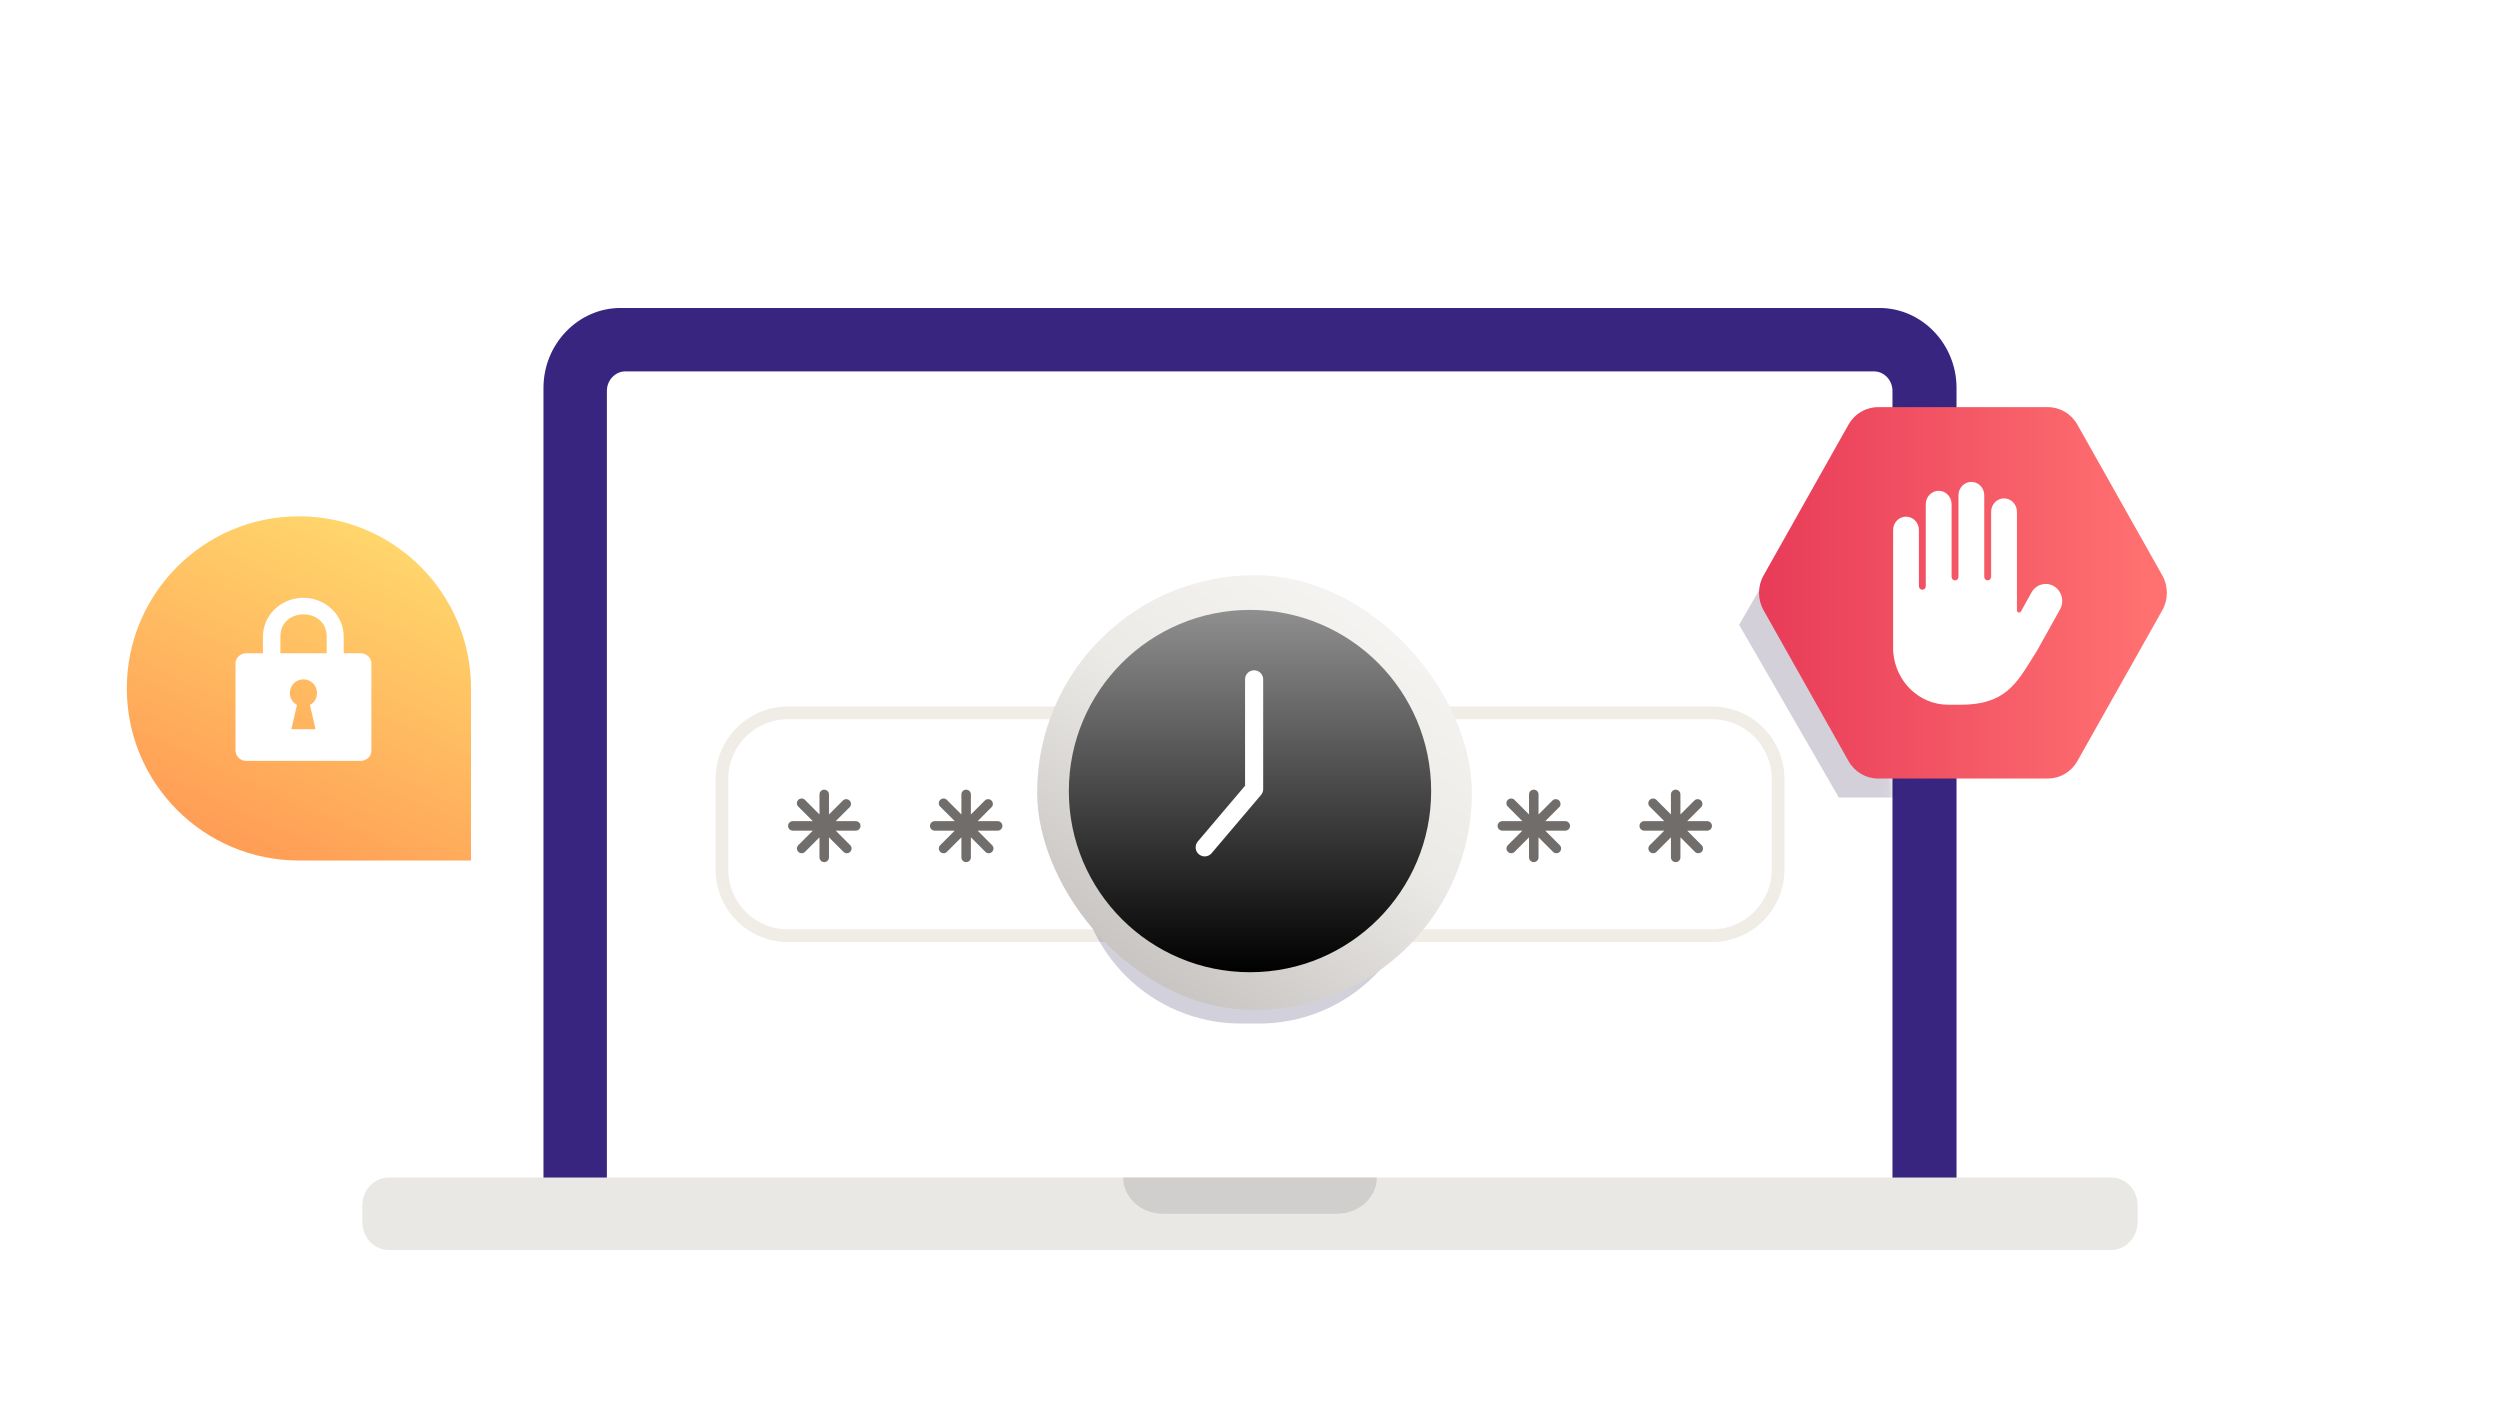<svg width="276" height="156" viewBox="0 0 276 156" fill="none" xmlns="http://www.w3.org/2000/svg">
    <g clip-path="url(#clip0_1278_63681)">
        <path
            d="M216 135H60V42.825C60 37.971 63.833 34 68.518 34H207.482C212.167 34 216 37.971 216 42.825V135Z"
            fill="#372580"
        />
        <path
            d="M209 135H67V43.158C67 41.967 67.922 41 69.057 41H206.872C208.007 41 208.929 41.967 208.929 43.158V135H209Z"
            fill="white"
        />
        <path
            d="M233.075 138H42.925C41.284 138 40 136.629 40 134.876V133.124C40 131.371 41.284 130 42.925 130H233.075C234.716 130 236 131.371 236 133.124V134.876C236 136.629 234.644 138 233.075 138Z"
            fill="#EAE8E5"
        />
        <path
            d="M147.591 134H128.409C125.934 134 124 132.175 124 130H152C152 132.175 150.066 134 147.591 134Z"
            fill="#D1CFCD"
        />
        <path
            d="M79.7 86C79.7 81.968 82.968 78.7 87 78.7H189C193.032 78.7 196.3 81.968 196.3 86V96C196.3 100.032 193.032 103.3 189 103.3H87C82.968 103.3 79.7 100.032 79.7 96V86Z"
            fill="white"
            stroke="#F0ECE6"
            stroke-width="1.4"
        />
        <path
            d="M94.476 90.655H92.262L93.826 89.087C93.909 88.987 93.953 88.858 93.947 88.728C93.941 88.597 93.886 88.473 93.794 88.381C93.701 88.288 93.578 88.234 93.447 88.228C93.316 88.222 93.188 88.265 93.088 88.349L91.519 89.917V87.703C91.519 87.564 91.464 87.431 91.366 87.333C91.268 87.234 91.134 87.179 90.995 87.179C90.856 87.179 90.723 87.234 90.625 87.333C90.527 87.431 90.471 87.564 90.471 87.703V89.917L88.908 88.349C88.862 88.291 88.804 88.245 88.738 88.211C88.673 88.177 88.601 88.158 88.527 88.154C88.454 88.15 88.38 88.161 88.311 88.188C88.242 88.214 88.18 88.255 88.128 88.307C88.076 88.359 88.035 88.421 88.008 88.49C87.982 88.559 87.971 88.633 87.975 88.706C87.979 88.78 87.998 88.852 88.032 88.917C88.065 88.983 88.112 89.041 88.17 89.087L89.738 90.655H87.524C87.385 90.655 87.252 90.71 87.153 90.809C87.055 90.907 87 91.04 87 91.179C87 91.318 87.055 91.451 87.153 91.55C87.252 91.648 87.385 91.703 87.524 91.703H89.738L88.17 93.272C88.114 93.318 88.068 93.376 88.036 93.441C88.004 93.506 87.985 93.578 87.982 93.65C87.979 93.723 87.99 93.796 88.017 93.863C88.043 93.931 88.083 93.993 88.135 94.044C88.186 94.096 88.248 94.136 88.316 94.162C88.384 94.189 88.456 94.201 88.529 94.197C88.602 94.194 88.673 94.176 88.738 94.143C88.803 94.111 88.861 94.065 88.908 94.01L90.471 92.441V94.655C90.471 94.794 90.527 94.927 90.625 95.026C90.723 95.124 90.856 95.179 90.995 95.179C91.134 95.179 91.268 95.124 91.366 95.026C91.464 94.927 91.519 94.794 91.519 94.655V92.441L93.088 94.01C93.134 94.065 93.192 94.111 93.257 94.143C93.322 94.176 93.394 94.194 93.466 94.197C93.539 94.201 93.612 94.189 93.68 94.162C93.748 94.136 93.809 94.096 93.861 94.044C93.912 93.993 93.952 93.931 93.979 93.863C94.005 93.796 94.017 93.723 94.013 93.65C94.01 93.578 93.992 93.506 93.96 93.441C93.927 93.376 93.882 93.318 93.826 93.272L92.262 91.703H94.476C94.615 91.703 94.748 91.648 94.847 91.55C94.945 91.451 95 91.318 95 91.179C95 91.04 94.945 90.907 94.847 90.809C94.748 90.71 94.615 90.655 94.476 90.655Z"
            fill="#706D6B"
        />
        <path
            d="M110.143 90.655H107.928L109.492 89.087C109.576 88.987 109.619 88.858 109.613 88.728C109.607 88.597 109.553 88.473 109.46 88.381C109.368 88.288 109.244 88.234 109.113 88.228C108.983 88.222 108.855 88.265 108.754 88.349L107.186 89.917V87.703C107.186 87.564 107.131 87.431 107.032 87.333C106.934 87.234 106.801 87.179 106.662 87.179C106.523 87.179 106.39 87.234 106.291 87.333C106.193 87.431 106.138 87.564 106.138 87.703V89.917L104.574 88.349C104.528 88.291 104.47 88.245 104.405 88.211C104.339 88.177 104.267 88.158 104.194 88.154C104.12 88.15 104.046 88.161 103.978 88.188C103.909 88.214 103.846 88.255 103.794 88.307C103.742 88.359 103.701 88.421 103.675 88.49C103.649 88.559 103.637 88.633 103.641 88.706C103.645 88.78 103.665 88.852 103.698 88.917C103.732 88.983 103.779 89.041 103.836 89.087L105.405 90.655H103.19C103.052 90.655 102.918 90.71 102.82 90.809C102.722 90.907 102.667 91.04 102.667 91.179C102.667 91.318 102.722 91.451 102.82 91.55C102.918 91.648 103.052 91.703 103.19 91.703H105.405L103.836 93.272C103.78 93.318 103.735 93.376 103.702 93.441C103.67 93.506 103.652 93.578 103.648 93.65C103.645 93.723 103.657 93.796 103.683 93.863C103.71 93.931 103.75 93.993 103.801 94.044C103.853 94.096 103.914 94.136 103.982 94.162C104.05 94.189 104.123 94.201 104.195 94.197C104.268 94.194 104.339 94.176 104.405 94.143C104.47 94.111 104.528 94.065 104.574 94.01L106.138 92.441V94.655C106.138 94.794 106.193 94.927 106.291 95.026C106.39 95.124 106.523 95.179 106.662 95.179C106.801 95.179 106.934 95.124 107.032 95.026C107.131 94.927 107.186 94.794 107.186 94.655V92.441L108.754 94.01C108.801 94.065 108.859 94.111 108.924 94.143C108.989 94.176 109.06 94.194 109.133 94.197C109.206 94.201 109.278 94.189 109.346 94.162C109.414 94.136 109.476 94.096 109.527 94.044C109.579 93.993 109.619 93.931 109.645 93.863C109.671 93.796 109.683 93.723 109.68 93.65C109.677 93.578 109.658 93.506 109.626 93.441C109.594 93.376 109.548 93.318 109.492 93.272L107.928 91.703H110.143C110.281 91.703 110.415 91.648 110.513 91.55C110.611 91.451 110.667 91.318 110.667 91.179C110.667 91.04 110.611 90.907 110.513 90.809C110.415 90.71 110.281 90.655 110.143 90.655Z"
            fill="#706D6B"
        />
        <path
            d="M125.81 90.655H123.595L125.159 89.087C125.243 88.987 125.286 88.858 125.28 88.728C125.274 88.597 125.22 88.473 125.127 88.381C125.035 88.288 124.911 88.234 124.78 88.228C124.65 88.222 124.522 88.265 124.421 88.349L122.853 89.917V87.703C122.853 87.564 122.798 87.431 122.699 87.333C122.601 87.234 122.468 87.179 122.329 87.179C122.19 87.179 122.057 87.234 121.958 87.333C121.86 87.431 121.805 87.564 121.805 87.703V89.917L120.241 88.349C120.195 88.291 120.137 88.245 120.072 88.211C120.006 88.177 119.934 88.158 119.861 88.154C119.787 88.15 119.713 88.161 119.645 88.188C119.576 88.214 119.513 88.255 119.461 88.307C119.409 88.359 119.368 88.421 119.342 88.49C119.316 88.559 119.304 88.633 119.308 88.706C119.312 88.78 119.332 88.852 119.365 88.917C119.399 88.983 119.446 89.041 119.503 89.087L121.072 90.655H118.857C118.719 90.655 118.585 90.71 118.487 90.809C118.389 90.907 118.333 91.04 118.333 91.179C118.333 91.318 118.389 91.451 118.487 91.55C118.585 91.648 118.719 91.703 118.857 91.703H121.072L119.503 93.272C119.447 93.318 119.402 93.376 119.369 93.441C119.337 93.506 119.319 93.578 119.315 93.65C119.312 93.723 119.324 93.796 119.35 93.863C119.377 93.931 119.417 93.993 119.468 94.044C119.52 94.096 119.581 94.136 119.649 94.162C119.717 94.189 119.79 94.201 119.862 94.197C119.935 94.194 120.006 94.176 120.072 94.143C120.137 94.111 120.195 94.065 120.241 94.01L121.805 92.441V94.655C121.805 94.794 121.86 94.927 121.958 95.026C122.057 95.124 122.19 95.179 122.329 95.179C122.468 95.179 122.601 95.124 122.699 95.026C122.798 94.927 122.853 94.794 122.853 94.655V92.441L124.421 94.01C124.468 94.065 124.526 94.111 124.591 94.143C124.656 94.176 124.727 94.194 124.8 94.197C124.873 94.201 124.945 94.189 125.013 94.162C125.081 94.136 125.143 94.096 125.194 94.044C125.246 93.993 125.286 93.931 125.312 93.863C125.338 93.796 125.35 93.723 125.347 93.65C125.344 93.578 125.325 93.506 125.293 93.441C125.261 93.376 125.215 93.318 125.159 93.272L123.595 91.703H125.81C125.948 91.703 126.082 91.648 126.18 91.55C126.278 91.451 126.333 91.318 126.333 91.179C126.333 91.04 126.278 90.907 126.18 90.809C126.082 90.71 125.948 90.655 125.81 90.655Z"
            fill="#706D6B"
        />
        <path
            d="M141.476 90.655H139.262L140.826 89.087C140.909 88.987 140.953 88.858 140.947 88.728C140.941 88.597 140.886 88.473 140.794 88.381C140.701 88.288 140.578 88.234 140.447 88.228C140.316 88.222 140.188 88.265 140.088 88.349L138.519 89.917V87.703C138.519 87.564 138.464 87.431 138.366 87.333C138.268 87.234 138.134 87.179 137.995 87.179C137.856 87.179 137.723 87.234 137.625 87.333C137.527 87.431 137.471 87.564 137.471 87.703V89.917L135.908 88.349C135.862 88.291 135.804 88.245 135.738 88.211C135.673 88.177 135.601 88.158 135.527 88.154C135.453 88.15 135.38 88.161 135.311 88.188C135.242 88.214 135.18 88.255 135.128 88.307C135.075 88.359 135.035 88.421 135.009 88.49C134.982 88.559 134.971 88.633 134.975 88.706C134.979 88.78 134.998 88.852 135.032 88.917C135.065 88.983 135.112 89.041 135.17 89.087L136.738 90.655H134.524C134.385 90.655 134.252 90.71 134.153 90.809C134.055 90.907 134 91.04 134 91.179C134 91.318 134.055 91.451 134.153 91.55C134.252 91.648 134.385 91.703 134.524 91.703H136.738L135.17 93.272C135.114 93.318 135.068 93.376 135.036 93.441C135.004 93.506 134.985 93.578 134.982 93.65C134.979 93.723 134.99 93.796 135.017 93.863C135.043 93.931 135.083 93.993 135.135 94.044C135.186 94.096 135.248 94.136 135.316 94.162C135.384 94.189 135.456 94.201 135.529 94.197C135.602 94.194 135.673 94.176 135.738 94.143C135.803 94.111 135.861 94.065 135.908 94.01L137.471 92.441V94.655C137.471 94.794 137.527 94.927 137.625 95.026C137.723 95.124 137.856 95.179 137.995 95.179C138.134 95.179 138.268 95.124 138.366 95.026C138.464 94.927 138.519 94.794 138.519 94.655V92.441L140.088 94.01C140.134 94.065 140.192 94.111 140.257 94.143C140.322 94.176 140.394 94.194 140.466 94.197C140.539 94.201 140.612 94.189 140.68 94.162C140.747 94.136 140.809 94.096 140.861 94.044C140.912 93.993 140.952 93.931 140.979 93.863C141.005 93.796 141.017 93.723 141.014 93.65C141.01 93.578 140.992 93.506 140.959 93.441C140.927 93.376 140.882 93.318 140.826 93.272L139.262 91.703H141.476C141.615 91.703 141.748 91.648 141.847 91.55C141.945 91.451 142 91.318 142 91.179C142 91.04 141.945 90.907 141.847 90.809C141.748 90.71 141.615 90.655 141.476 90.655Z"
            fill="#706D6B"
        />
        <path
            d="M157.143 90.655H154.928L156.492 89.087C156.576 88.987 156.619 88.858 156.613 88.728C156.607 88.597 156.553 88.473 156.46 88.381C156.368 88.288 156.244 88.234 156.113 88.228C155.983 88.222 155.855 88.265 155.754 88.349L154.186 89.917V87.703C154.186 87.564 154.131 87.431 154.032 87.333C153.934 87.234 153.801 87.179 153.662 87.179C153.523 87.179 153.39 87.234 153.291 87.333C153.193 87.431 153.138 87.564 153.138 87.703V89.917L151.574 88.349C151.528 88.291 151.47 88.245 151.405 88.211C151.339 88.177 151.267 88.158 151.194 88.154C151.12 88.15 151.046 88.161 150.978 88.188C150.909 88.214 150.846 88.255 150.794 88.307C150.742 88.359 150.701 88.421 150.675 88.49C150.649 88.559 150.637 88.633 150.641 88.706C150.645 88.78 150.665 88.852 150.698 88.917C150.732 88.983 150.779 89.041 150.836 89.087L152.405 90.655H150.19C150.052 90.655 149.918 90.71 149.82 90.809C149.722 90.907 149.667 91.04 149.667 91.179C149.667 91.318 149.722 91.451 149.82 91.55C149.918 91.648 150.052 91.703 150.19 91.703H152.405L150.836 93.272C150.78 93.318 150.735 93.376 150.702 93.441C150.67 93.506 150.652 93.578 150.648 93.65C150.645 93.723 150.657 93.796 150.683 93.863C150.71 93.931 150.75 93.993 150.801 94.044C150.853 94.096 150.914 94.136 150.982 94.162C151.05 94.189 151.123 94.201 151.195 94.197C151.268 94.194 151.339 94.176 151.405 94.143C151.47 94.111 151.528 94.065 151.574 94.01L153.138 92.441V94.655C153.138 94.794 153.193 94.927 153.291 95.026C153.39 95.124 153.523 95.179 153.662 95.179C153.801 95.179 153.934 95.124 154.032 95.026C154.131 94.927 154.186 94.794 154.186 94.655V92.441L155.754 94.01C155.801 94.065 155.859 94.111 155.924 94.143C155.989 94.176 156.06 94.194 156.133 94.197C156.206 94.201 156.278 94.189 156.346 94.162C156.414 94.136 156.476 94.096 156.527 94.044C156.579 93.993 156.619 93.931 156.645 93.863C156.671 93.796 156.683 93.723 156.68 93.65C156.677 93.578 156.658 93.506 156.626 93.441C156.594 93.376 156.548 93.318 156.492 93.272L154.928 91.703H157.143C157.281 91.703 157.415 91.648 157.513 91.55C157.611 91.451 157.667 91.318 157.667 91.179C157.667 91.04 157.611 90.907 157.513 90.809C157.415 90.71 157.281 90.655 157.143 90.655Z"
            fill="#706D6B"
        />
        <path
            d="M172.81 90.655H170.595L172.159 89.087C172.243 88.987 172.286 88.858 172.28 88.728C172.274 88.597 172.22 88.473 172.127 88.381C172.035 88.288 171.911 88.234 171.78 88.228C171.65 88.222 171.522 88.265 171.421 88.349L169.853 89.917V87.703C169.853 87.564 169.798 87.431 169.699 87.333C169.601 87.234 169.468 87.179 169.329 87.179C169.19 87.179 169.057 87.234 168.958 87.333C168.86 87.431 168.805 87.564 168.805 87.703V89.917L167.241 88.349C167.195 88.291 167.137 88.245 167.072 88.211C167.006 88.177 166.934 88.158 166.861 88.154C166.787 88.15 166.713 88.161 166.645 88.188C166.576 88.214 166.513 88.255 166.461 88.307C166.409 88.359 166.368 88.421 166.342 88.49C166.316 88.559 166.304 88.633 166.308 88.706C166.312 88.78 166.332 88.852 166.365 88.917C166.399 88.983 166.446 89.041 166.503 89.087L168.072 90.655H165.857C165.719 90.655 165.585 90.71 165.487 90.809C165.389 90.907 165.333 91.04 165.333 91.179C165.333 91.318 165.389 91.451 165.487 91.55C165.585 91.648 165.719 91.703 165.857 91.703H168.072L166.503 93.272C166.447 93.318 166.402 93.376 166.369 93.441C166.337 93.506 166.319 93.578 166.315 93.65C166.312 93.723 166.324 93.796 166.35 93.863C166.377 93.931 166.417 93.993 166.468 94.044C166.52 94.096 166.581 94.136 166.649 94.162C166.717 94.189 166.79 94.201 166.862 94.197C166.935 94.194 167.006 94.176 167.072 94.143C167.137 94.111 167.195 94.065 167.241 94.01L168.805 92.441V94.655C168.805 94.794 168.86 94.927 168.958 95.026C169.057 95.124 169.19 95.179 169.329 95.179C169.468 95.179 169.601 95.124 169.699 95.026C169.798 94.927 169.853 94.794 169.853 94.655V92.441L171.421 94.01C171.468 94.065 171.526 94.111 171.591 94.143C171.656 94.176 171.727 94.194 171.8 94.197C171.873 94.201 171.945 94.189 172.013 94.162C172.081 94.136 172.143 94.096 172.194 94.044C172.246 93.993 172.286 93.931 172.312 93.863C172.338 93.796 172.35 93.723 172.347 93.65C172.344 93.578 172.325 93.506 172.293 93.441C172.261 93.376 172.215 93.318 172.159 93.272L170.595 91.703H172.81C172.948 91.703 173.082 91.648 173.18 91.55C173.278 91.451 173.333 91.318 173.333 91.179C173.333 91.04 173.278 90.907 173.18 90.809C173.082 90.71 172.948 90.655 172.81 90.655Z"
            fill="#706D6B"
        />
        <path
            d="M188.476 90.655H186.262L187.826 89.087C187.909 88.987 187.953 88.858 187.947 88.728C187.941 88.597 187.886 88.473 187.794 88.381C187.701 88.288 187.578 88.234 187.447 88.228C187.316 88.222 187.188 88.265 187.088 88.349L185.519 89.917V87.703C185.519 87.564 185.464 87.431 185.366 87.333C185.268 87.234 185.134 87.179 184.995 87.179C184.856 87.179 184.723 87.234 184.625 87.333C184.527 87.431 184.471 87.564 184.471 87.703V89.917L182.908 88.349C182.862 88.291 182.804 88.245 182.738 88.211C182.673 88.177 182.601 88.158 182.527 88.154C182.453 88.15 182.38 88.161 182.311 88.188C182.242 88.214 182.18 88.255 182.128 88.307C182.075 88.359 182.035 88.421 182.009 88.49C181.982 88.559 181.971 88.633 181.975 88.706C181.979 88.78 181.998 88.852 182.032 88.917C182.065 88.983 182.112 89.041 182.17 89.087L183.738 90.655H181.524C181.385 90.655 181.252 90.71 181.153 90.809C181.055 90.907 181 91.04 181 91.179C181 91.318 181.055 91.451 181.153 91.55C181.252 91.648 181.385 91.703 181.524 91.703H183.738L182.17 93.272C182.114 93.318 182.068 93.376 182.036 93.441C182.004 93.506 181.985 93.578 181.982 93.65C181.979 93.723 181.99 93.796 182.017 93.863C182.043 93.931 182.083 93.993 182.135 94.044C182.186 94.096 182.248 94.136 182.316 94.162C182.384 94.189 182.456 94.201 182.529 94.197C182.602 94.194 182.673 94.176 182.738 94.143C182.803 94.111 182.861 94.065 182.908 94.01L184.471 92.441V94.655C184.471 94.794 184.527 94.927 184.625 95.026C184.723 95.124 184.856 95.179 184.995 95.179C185.134 95.179 185.268 95.124 185.366 95.026C185.464 94.927 185.519 94.794 185.519 94.655V92.441L187.088 94.01C187.134 94.065 187.192 94.111 187.257 94.143C187.322 94.176 187.394 94.194 187.466 94.197C187.539 94.201 187.612 94.189 187.68 94.162C187.747 94.136 187.809 94.096 187.861 94.044C187.912 93.993 187.952 93.931 187.979 93.863C188.005 93.796 188.017 93.723 188.014 93.65C188.01 93.578 187.992 93.506 187.959 93.441C187.927 93.376 187.882 93.318 187.826 93.272L186.262 91.703H188.476C188.615 91.703 188.748 91.648 188.847 91.55C188.945 91.451 189 91.318 189 91.179C189 91.04 188.945 90.907 188.847 90.809C188.748 90.71 188.615 90.655 188.476 90.655Z"
            fill="#706D6B"
        />
        <mask
            id="mask0_1278_63681"
            style="mask-type: alpha"
            maskUnits="userSpaceOnUse"
            x="67"
            y="41"
            width="142"
            height="94"
        >
            <path
                d="M209 135H67V43.158C67 41.967 67.922 41 69.057 41H206.872C208.007 41 208.929 41.967 208.929 43.158V135H209Z"
                fill="white"
            />
        </mask>
        <g mask="url(#mask0_1278_63681)">
            <g opacity="0.2" filter="url(#filter0_f_1278_63681)">
                <path
                    d="M236.037 68.981L225.028 88.05L203.009 88.05L192 68.981L203.009 49.912L225.028 49.912L236.037 68.981Z"
                    fill="#221548"
                />
            </g>
        </g>
        <path
            d="M14 76C14 65.507 22.507 57 33 57C43.493 57 52 65.507 52 76V95H33C22.507 95 14 86.493 14 76Z"
            fill="url(#paint0_linear_1278_63681)"
        />
        <path
            fill-rule="evenodd"
            clip-rule="evenodd"
            d="M37.946 70.276V72.118H39.818C40.458 72.118 41 72.614 41 73.252V82.866C41 83.48 40.483 84 39.818 84H27.182C26.542 84 26 83.504 26 82.866V73.252C26 72.638 26.517 72.118 27.182 72.118H29.029V70.276C29.029 67.913 31.024 66 33.487 66C35.95 66 37.946 67.913 37.946 70.276ZM36.068 70.276V72.118H30.956V70.276C30.956 68.575 32.31 67.824 33.512 67.824C34.714 67.824 36.068 68.575 36.068 70.276ZM33.5 75C34.333 75 35 75.67 35 76.507C35 77.08 34.691 77.583 34.214 77.822L34.833 80.5H32.167L32.786 77.822C32.309 77.559 32 77.08 32 76.507C32 75.67 32.667 75 33.5 75Z"
            fill="white"
        />
        <g opacity="0.2" filter="url(#filter1_f_1278_63681)">
            <path
                d="M119 95C119 85.059 127.059 77 137 77H139C148.941 77 157 85.059 157 95C157 104.941 148.941 113 139 113H137C127.059 113 119 104.941 119 95Z"
                fill="#1F1548"
            />
        </g>
        <g filter="url(#filter2_d_1278_63681)">
            <rect x="114" y="63" width="48" height="48" rx="24" fill="url(#paint1_linear_1278_63681)" />
        </g>
        <g filter="url(#filter3_i_1278_63681)">
            <circle cx="138" cy="87" r="20" fill="url(#paint2_linear_1278_63681)" />
        </g>
        <path
            d="M138.455 75V87.113L133 93.546"
            stroke="white"
            stroke-width="2"
            stroke-linecap="round"
            stroke-linejoin="round"
        />
        <path
            d="M238.719 63.525C239.39 64.716 239.39 66.183 238.719 67.374L229.34 84.025C228.67 85.216 227.43 85.95 226.088 85.95H207.331C205.989 85.95 204.749 85.216 204.078 84.025L194.699 67.374C194.029 66.183 194.029 64.716 194.699 63.525L204.078 46.874C204.749 45.683 205.989 44.95 207.331 44.95L226.088 44.95C227.43 44.95 228.67 45.683 229.34 46.874L238.719 63.525Z"
            fill="url(#paint3_linear_1278_63681)"
        />
        <path
            d="M217.639 53.201C216.852 53.201 216.215 53.862 216.215 54.677V63.681C216.215 63.898 216.045 64.074 215.835 64.074C215.625 64.074 215.455 63.898 215.455 63.681V55.661C215.455 54.846 214.818 54.185 214.031 54.185C213.245 54.185 212.607 54.846 212.607 55.661V64.714C212.607 64.931 212.437 65.107 212.228 65.107C212.018 65.107 211.848 64.931 211.848 64.714V58.514C211.848 57.699 211.21 57.038 210.424 57.038C209.638 57.038 209 57.699 209 58.514V71.995H209.018C209.26 75.243 211.88 77.801 215.075 77.801C219.506 77.801 222.206 77.8 216.505 77.801C221.28 77.801 222.591 75.522 224.408 72.606L224.41 72.604C224.554 72.372 224.701 72.136 224.853 71.897L227.423 67.292C227.925 66.391 227.627 65.24 226.758 64.72C225.89 64.2 224.779 64.509 224.277 65.409L223.113 67.5C222.991 67.718 222.67 67.629 222.67 67.377V56.497C222.67 55.682 222.032 55.021 221.246 55.021C220.459 55.021 219.822 55.682 219.822 56.497V63.681C219.822 63.898 219.652 64.074 219.442 64.074C219.232 64.074 219.062 63.898 219.062 63.681V54.677C219.062 53.862 218.425 53.201 217.639 53.201Z"
            fill="white"
        />
    </g>
    <defs>
        <filter
            id="filter0_f_1278_63681"
            x="180.53"
            y="38.443"
            width="66.977"
            height="61.077"
            filterUnits="userSpaceOnUse"
            color-interpolation-filters="sRGB"
        >
            <feFlood flood-opacity="0" result="BackgroundImageFix" />
            <feBlend mode="normal" in="SourceGraphic" in2="BackgroundImageFix" result="shape" />
            <feGaussianBlur stdDeviation="5.735" result="effect1_foregroundBlur_1278_63681" />
        </filter>
        <filter
            id="filter1_f_1278_63681"
            x="109.3"
            y="67.3"
            width="57.4"
            height="55.4"
            filterUnits="userSpaceOnUse"
            color-interpolation-filters="sRGB"
        >
            <feFlood flood-opacity="0" result="BackgroundImageFix" />
            <feBlend mode="normal" in="SourceGraphic" in2="BackgroundImageFix" result="shape" />
            <feGaussianBlur stdDeviation="4.85" result="effect1_foregroundBlur_1278_63681" />
        </filter>
        <filter
            id="filter2_d_1278_63681"
            x="114"
            y="63"
            width="48.5"
            height="48.5"
            filterUnits="userSpaceOnUse"
            color-interpolation-filters="sRGB"
        >
            <feFlood flood-opacity="0" result="BackgroundImageFix" />
            <feColorMatrix
                in="SourceAlpha"
                type="matrix"
                values="0 0 0 0 0 0 0 0 0 0 0 0 0 0 0 0 0 0 127 0"
                result="hardAlpha"
            />
            <feOffset dx="0.5" dy="0.5" />
            <feComposite in2="hardAlpha" operator="out" />
            <feColorMatrix type="matrix" values="0 0 0 0 0 0 0 0 0 0 0 0 0 0 0 0 0 0 0.05 0" />
            <feBlend mode="normal" in2="BackgroundImageFix" result="effect1_dropShadow_1278_63681" />
            <feBlend mode="normal" in="SourceGraphic" in2="effect1_dropShadow_1278_63681" result="shape" />
        </filter>
        <filter
            id="filter3_i_1278_63681"
            x="118"
            y="67"
            width="40"
            height="40.333"
            filterUnits="userSpaceOnUse"
            color-interpolation-filters="sRGB"
        >
            <feFlood flood-opacity="0" result="BackgroundImageFix" />
            <feBlend mode="normal" in="SourceGraphic" in2="BackgroundImageFix" result="shape" />
            <feColorMatrix
                in="SourceAlpha"
                type="matrix"
                values="0 0 0 0 0 0 0 0 0 0 0 0 0 0 0 0 0 0 127 0"
                result="hardAlpha"
            />
            <feOffset dy="0.333" />
            <feGaussianBlur stdDeviation="0.167" />
            <feComposite in2="hardAlpha" operator="arithmetic" k2="-1" k3="1" />
            <feColorMatrix type="matrix" values="0 0 0 0 0 0 0 0 0 0 0 0 0 0 0 0 0 0 0.16 0" />
            <feBlend mode="normal" in2="shape" result="effect1_innerShadow_1278_63681" />
        </filter>
        <linearGradient
            id="paint0_linear_1278_63681"
            x1="37.071"
            y1="57"
            x2="17.288"
            y2="100.481"
            gradientUnits="userSpaceOnUse"
        >
            <stop stop-color="#FFD66C" />
            <stop offset="1" stop-color="#FF8E4F" />
        </linearGradient>
        <linearGradient
            id="paint1_linear_1278_63681"
            x1="187"
            y1="34.5"
            x2="126.5"
            y2="124.5"
            gradientUnits="userSpaceOnUse"
        >
            <stop offset="0.217" stop-color="white" />
            <stop offset="0.622" stop-color="#ECEAE6" />
            <stop offset="0.937" stop-color="#BEBBB9" />
        </linearGradient>
        <linearGradient id="paint2_linear_1278_63681" x1="138" y1="67" x2="138" y2="107" gradientUnits="userSpaceOnUse">
            <stop stop-color="#8F8F8F" />
            <stop offset="1" />
        </linearGradient>
        <linearGradient
            id="paint3_linear_1278_63681"
            x1="237.372"
            y1="65.45"
            x2="190.88"
            y2="65.45"
            gradientUnits="userSpaceOnUse"
        >
            <stop stop-color="#FF7171" />
            <stop offset="1" stop-color="#E63757" />
        </linearGradient>
        <clipPath id="clip0_1278_63681">
            <rect width="276" height="156" fill="white" />
        </clipPath>
    </defs>
</svg>
